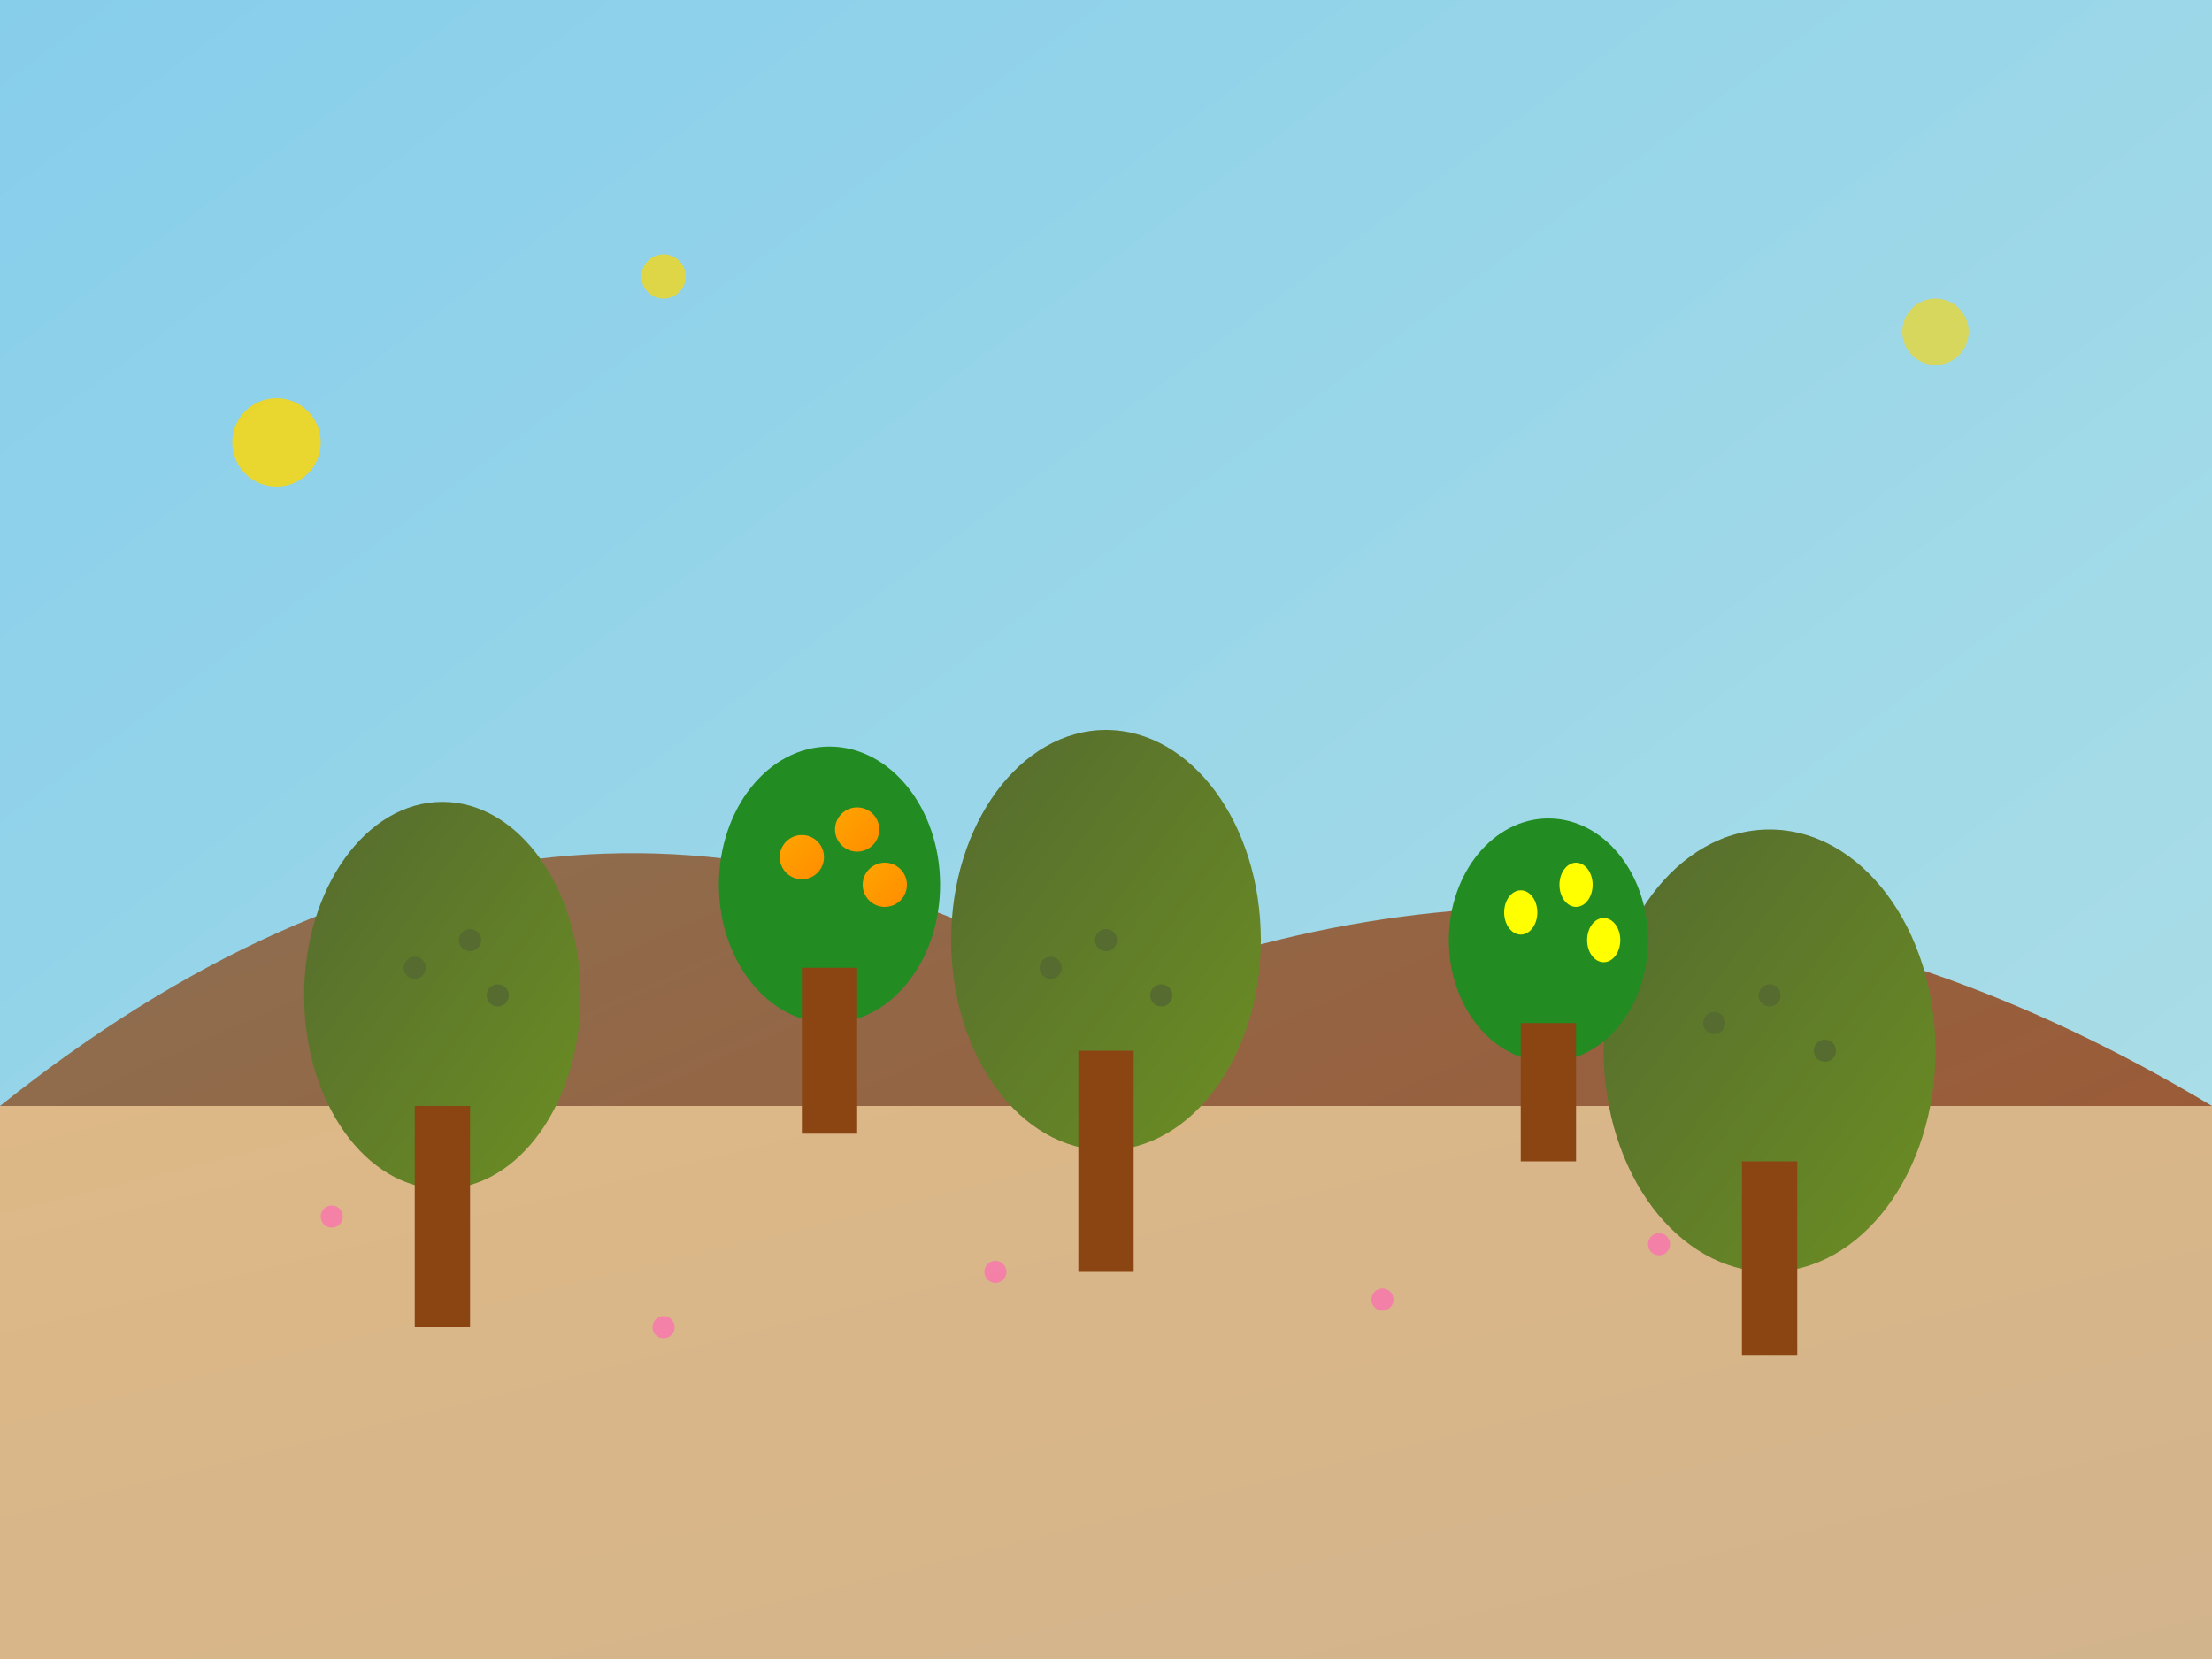 <svg width="400" height="300" viewBox="0 0 400 300" xmlns="http://www.w3.org/2000/svg">
  <rect x="0" y="0" width="400" height="300" fill="#333333" stroke="none"/>
  <defs>
    <linearGradient id="skyGrad" x1="0%" y1="0%" x2="100%" y2="100%">
      <stop offset="0%" style="stop-color:#87CEEB;stop-opacity:1" />
      <stop offset="100%" style="stop-color:#B0E0E6;stop-opacity:1" />
    </linearGradient>
    <linearGradient id="mountainGrad" x1="0%" y1="0%" x2="100%" y2="100%">
      <stop offset="0%" style="stop-color:#8B7355;stop-opacity:1" />
      <stop offset="100%" style="stop-color:#A0522D;stop-opacity:1" />
    </linearGradient>
    <linearGradient id="oliveGrad" x1="0%" y1="0%" x2="100%" y2="100%">
      <stop offset="0%" style="stop-color:#556B2F;stop-opacity:1" />
      <stop offset="100%" style="stop-color:#6B8E23;stop-opacity:1" />
    </linearGradient>
    <linearGradient id="citrusGrad" x1="0%" y1="0%" x2="100%" y2="100%">
      <stop offset="0%" style="stop-color:#FFA500;stop-opacity:1" />
      <stop offset="100%" style="stop-color:#FF8C00;stop-opacity:1" />
    </linearGradient>
    <linearGradient id="groundGrad" x1="0%" y1="0%" x2="100%" y2="100%">
      <stop offset="0%" style="stop-color:#DEB887;stop-opacity:1" />
      <stop offset="100%" style="stop-color:#D2B48C;stop-opacity:1" />
    </linearGradient>
  </defs>
  
  <!-- Background sky -->
  <rect width="400" height="300" fill="url(#skyGrad)"/>
  
  <!-- Mountains in background -->
  <path d="M0 200 Q100 120 200 180 Q300 140 400 200 L400 300 L0 300 Z" fill="url(#mountainGrad)"/>
  
  <!-- Ground -->
  <rect x="0" y="200" width="400" height="100" fill="url(#groundGrad)"/>
  
  <!-- Olive trees -->
  <g>
    <!-- Tree 1 -->
    <ellipse cx="80" cy="180" rx="25" ry="35" fill="url(#oliveGrad)"/>
    <rect x="75" y="200" width="10" height="40" fill="#8B4513"/>
    <!-- Olives -->
    <circle cx="75" cy="175" r="2" fill="#556B2F"/>
    <circle cx="85" cy="170" r="2" fill="#556B2F"/>
    <circle cx="90" cy="180" r="2" fill="#556B2F"/>
    
    <!-- Tree 2 -->
    <ellipse cx="320" cy="190" rx="30" ry="40" fill="url(#oliveGrad)"/>
    <rect x="315" y="210" width="10" height="35" fill="#8B4513"/>
    <!-- Olives -->
    <circle cx="310" cy="185" r="2" fill="#556B2F"/>
    <circle cx="320" cy="180" r="2" fill="#556B2F"/>
    <circle cx="330" cy="190" r="2" fill="#556B2F"/>
    
    <!-- Tree 3 -->
    <ellipse cx="200" cy="170" rx="28" ry="38" fill="url(#oliveGrad)"/>
    <rect x="195" y="190" width="10" height="40" fill="#8B4513"/>
    <!-- Olives -->
    <circle cx="190" cy="175" r="2" fill="#556B2F"/>
    <circle cx="200" cy="170" r="2" fill="#556B2F"/>
    <circle cx="210" cy="180" r="2" fill="#556B2F"/>
  </g>
  
  <!-- Citrus trees -->
  <g>
    <!-- Orange tree -->
    <ellipse cx="150" cy="160" rx="20" ry="25" fill="#228B22"/>
    <rect x="145" y="175" width="10" height="30" fill="#8B4513"/>
    <!-- Oranges -->
    <circle cx="145" cy="155" r="4" fill="url(#citrusGrad)"/>
    <circle cx="155" cy="150" r="4" fill="url(#citrusGrad)"/>
    <circle cx="160" cy="160" r="4" fill="url(#citrusGrad)"/>
    
    <!-- Lemon tree -->
    <ellipse cx="280" cy="170" rx="18" ry="22" fill="#228B22"/>
    <rect x="275" y="185" width="10" height="25" fill="#8B4513"/>
    <!-- Lemons -->
    <ellipse cx="275" cy="165" rx="3" ry="4" fill="#FFFF00"/>
    <ellipse cx="285" cy="160" rx="3" ry="4" fill="#FFFF00"/>
    <ellipse cx="290" cy="170" rx="3" ry="4" fill="#FFFF00"/>
  </g>
  
  <!-- Decorative elements -->
  <circle cx="50" cy="80" r="8" fill="#FFD700" opacity="0.8"/>
  <circle cx="350" cy="60" r="6" fill="#FFD700" opacity="0.6"/>
  <circle cx="120" cy="50" r="4" fill="#FFD700" opacity="0.7"/>
  
  <!-- Small flowers on ground -->
  <g fill="#FF69B4" opacity="0.7">
    <circle cx="60" cy="220" r="2"/>
    <circle cx="180" cy="230" r="2"/>
    <circle cx="300" cy="225" r="2"/>
    <circle cx="120" cy="240" r="2"/>
    <circle cx="250" cy="235" r="2"/>
  </g>
</svg>